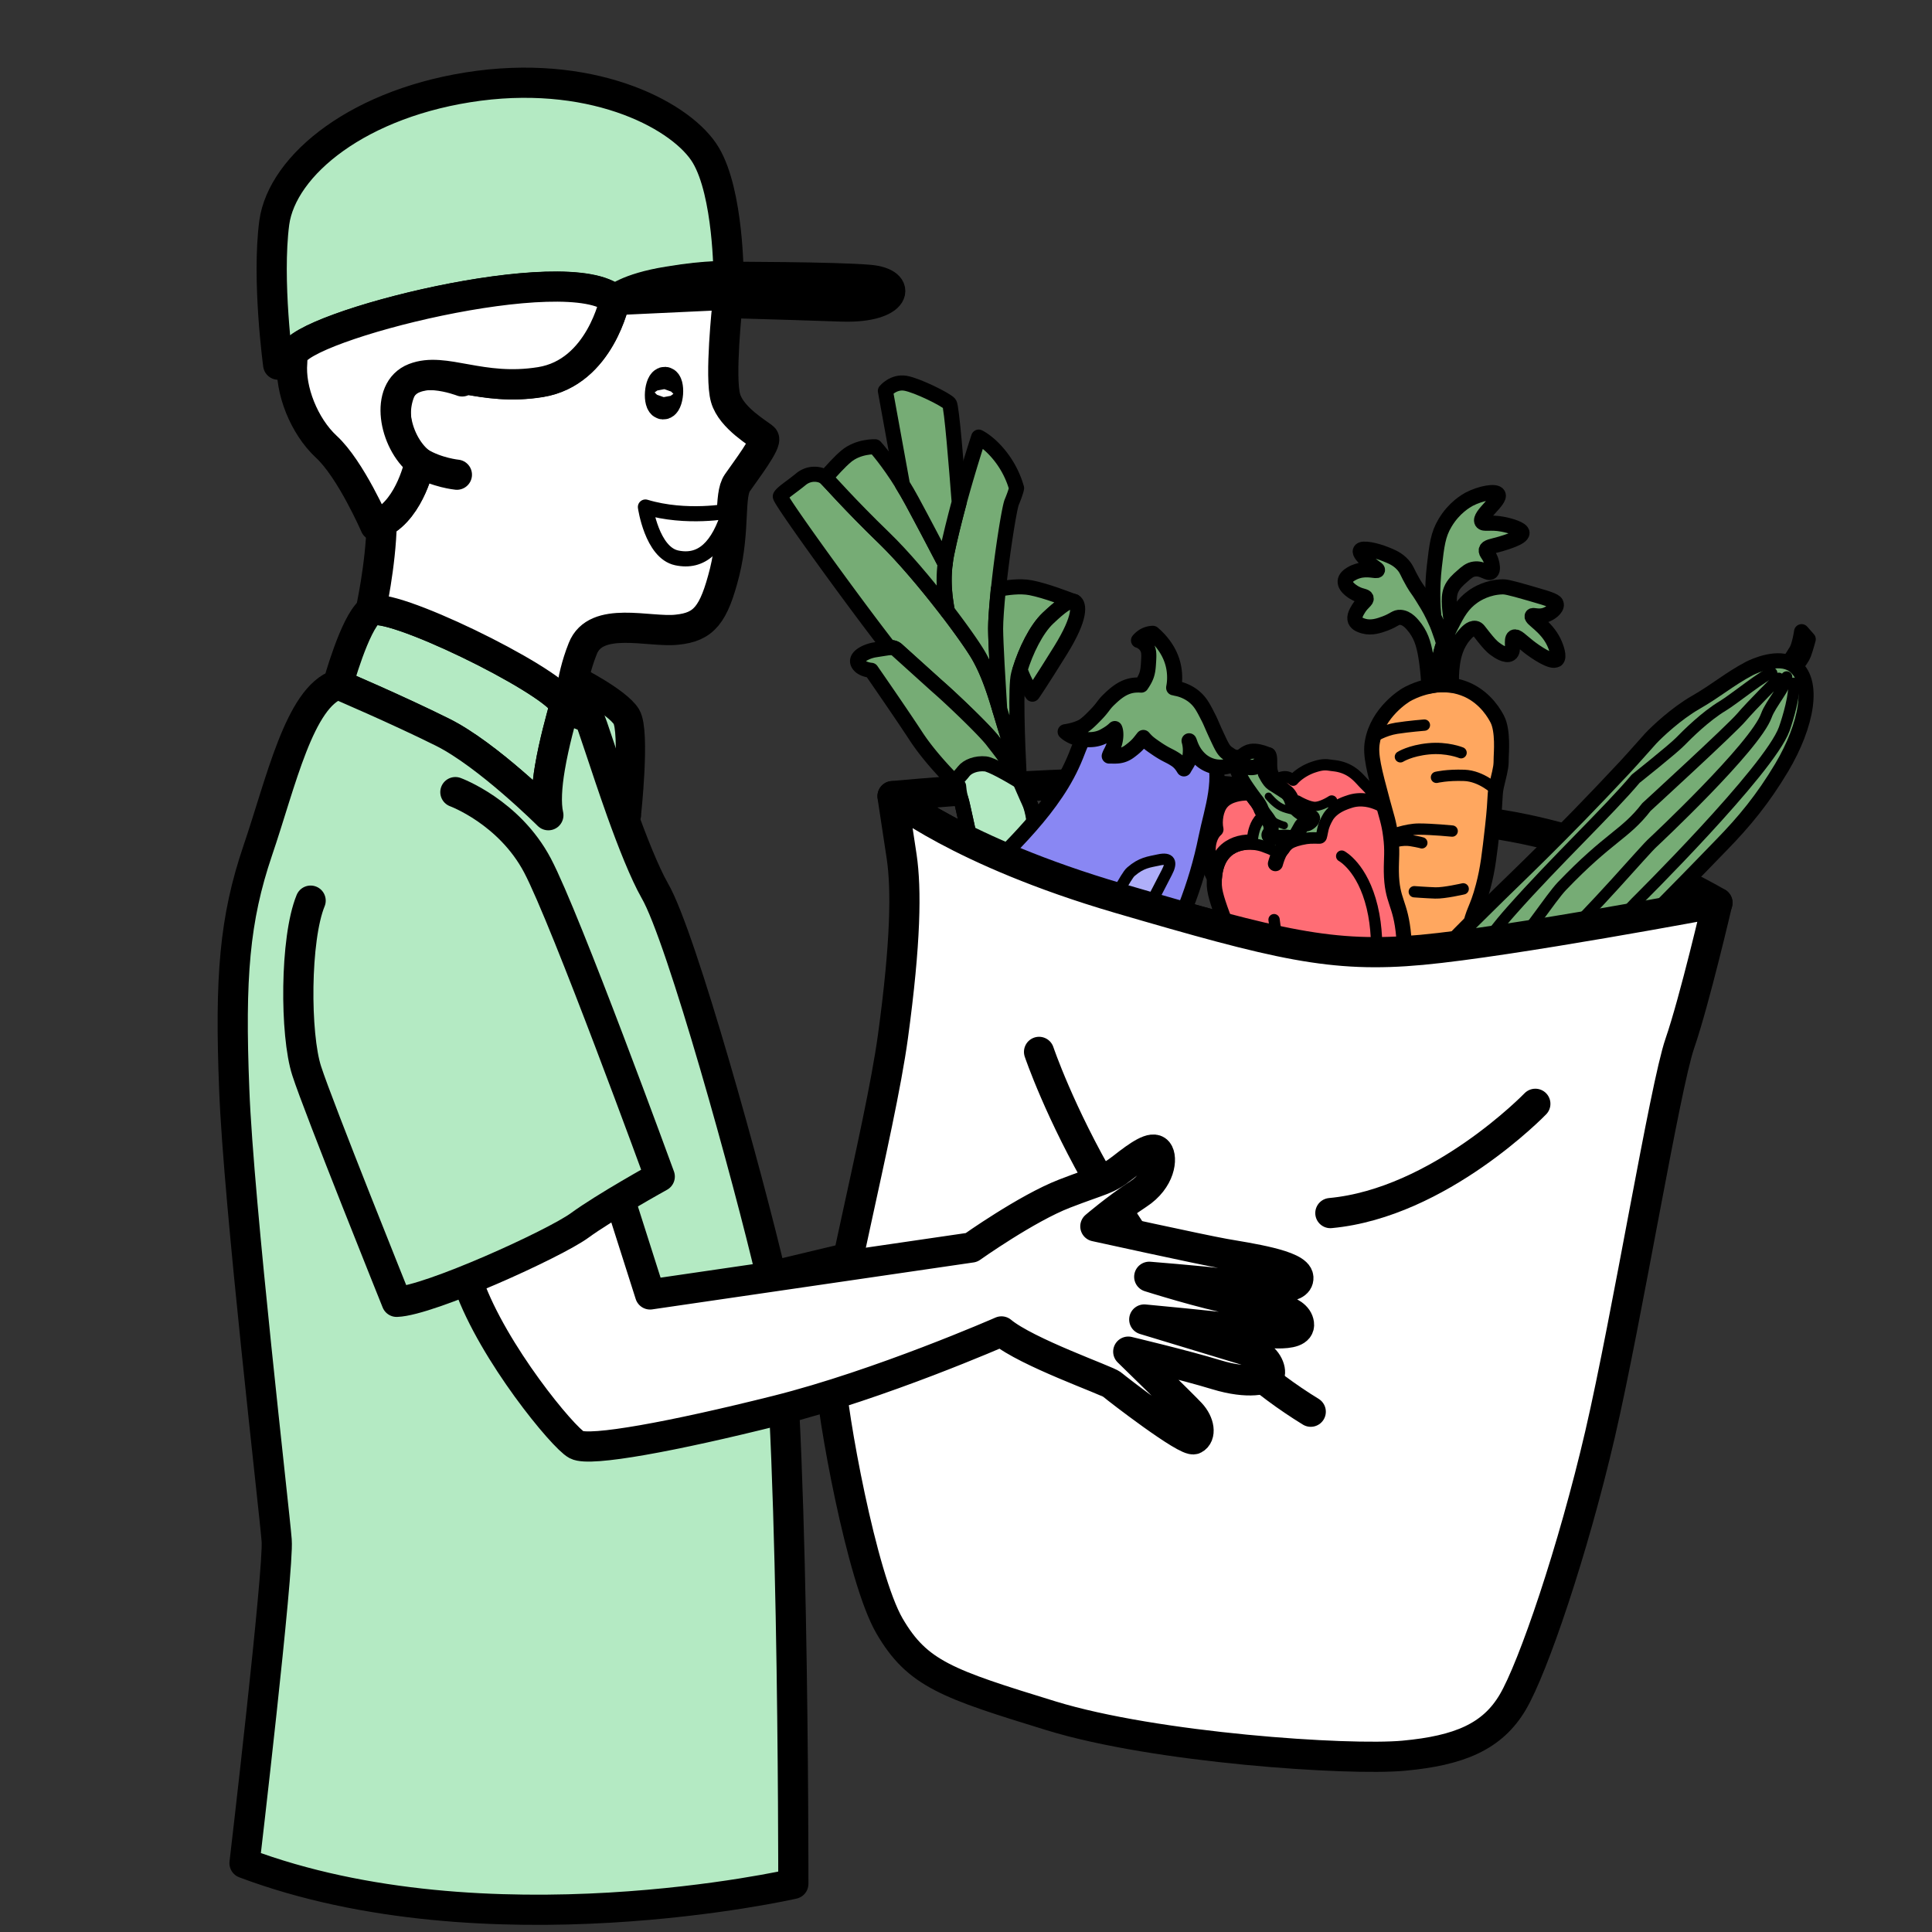 <svg xmlns="http://www.w3.org/2000/svg" id="Calque_1" data-name="Calque 1" viewBox="0 0 128 128"><rect x="0" y="0" width="128" height="128" fill="#333333" stroke="none"/><defs><style>.cls-1,.cls-11,.cls-12,.cls-16,.cls-18,.cls-19,.cls-3,.cls-4,.cls-6,.cls-7,.cls-8,.cls-9{stroke-linecap:round;stroke-linejoin:round;stroke:#000}.cls-1{fill:#76ac75}.cls-3,.cls-9{fill:#b4eac3}.cls-4{fill:#ff6d75}.cls-11,.cls-12,.cls-6{fill:#fff}.cls-16,.cls-18,.cls-19,.cls-7,.cls-8{fill:none}.cls-8{stroke-width:.75px}.cls-11,.cls-9{stroke-width:2px}.cls-16{stroke-width:.5px}.cls-12{stroke-width:2.01px}.cls-18{stroke-width:.22px}.cls-19{stroke-width:.44px}</style></defs><path d="M59.14 52.74s11.63-1.07 16.33-.78c4.7.29 16.17 1.39 24.07 2.7 7.9 1.31 14.24 5.15 14.24 5.15l-3.77 4.04-27.69 6.69-23.18-17.79s4.41 3.67 14.99 6.76 14.13 3.97 20.07 3.42c5.94-.55 19.59-3.12 19.59-3.12" style="stroke-width:2px;fill:none;stroke:#000;stroke-linecap:round;stroke-linejoin:round"/><path d="M93.53 59.9c-.17 1.93-.65 3.24-1.09 4.39-.58 1.55-1.04 2.15-1.61 2.58-.59.44-1.21.62-1.45.68-.95.24-1.72.08-1.89.04-.49-.11-.62-.25-1.69-.84-1.73-.97-1.78-.83-2.25-1.25-.53-.47-.8-.96-1.33-1.93-.43-.78-.65-1.38-1.05-2.45-.5-1.36-.75-2.05-.72-2.7 0-.07 0-.16.01-.26.04-.51.17-1.28.79-1.83.5-.44 1.2-.58 1.83-.52.25.03.49.08.7.16.76.28.66.28.99.5.39-.49.41-.74 1.38-.97.57-.13.75-.1 1.27-.1.1-.34.06-.65.47-1.35.1-.16.23-.3.37-.42.42-.36.96-.52 1.08-.56.84-.3 1.61-.05 2.03.14.12.05.21.11.27.14.91.53 1.24 1.4 1.53 2.17.59 1.61.48 2.99.36 4.39Z" class="cls-4"/><path d="M83.88 54.1c-.17.09-.34.23-.48.48-.22.38-.29.87-.32 1.22-.63-.06-1.32.08-1.83.52-.62.55-.75 1.32-.79 1.83-.14-.22-.25-.48-.32-.78-.15-.66-.11-.87-.09-1.24.02-.36.16-.88.51-1.18-.12-.56 0-1.37.38-1.8.47-.55 1.37-.6 1.52-.61.18-.01.3 0 .41.01h0c.16.22.28.38.28.38.08.1.17.22.28.4.11.19.09.21.19.39.09.17.17.26.26.37Z" class="cls-4"/><path d="M91.37 53.2c-.41-.19-1.19-.44-2.03-.14-.12.04-.65.2-1.08.56-.04-.26-.03-.55-.03-.55s-.71.47-1.19.42c-.47-.05-1.09-.42-1.09-.42s-.11.09-.28.21c-.09-.19-.09-.36-.28-.63-.17-.25-.22-.18-.56-.53a3.8 3.8 0 0 1-.33-.37c.16-.14.21-.2.35-.24.34-.1.51-.05.82.18.37-.42.88-.69 1.25-.83.82-.29.99-.18 1.47-.13 1.19.14 1.65.86 2.03 1.23.25.25.66.66.96 1.22Z" style="stroke-width:.75px;fill:#ff6d75;stroke:#000;stroke-linecap:round;stroke-linejoin:round"/><path d="M88.26 53.62c-.14.12-.27.26-.37.42-.41.69-.37 1.01-.47 1.35-.51 0-.7-.03-1.27.1-.97.23-.99.48-1.38.97-.33-.22-.23-.22-.99-.5a2.99 2.99 0 0 0-.7-.16c.02-.34.1-.83.32-1.22.14-.25.31-.39.48-.48.06.08.13.17.21.32.04.08.08.17.11.29.01.06.03.18 0 .31-.04.2-.15.25-.12.32.01.04.06.09.42.12.35.03.42-.01.74 0 .33.02.4.07.52 0 .04-.02.08-.06.26-.39.19-.33.2-.38.28-.43.14-.09.21-.03.39-.12.12-.07.29-.22.26-.34-.03-.12-.25-.1-.57-.25-.03-.02-.33-.16-.55-.42a.999.999 0 0 1-.16-.24l.28-.21s.62.36 1.09.42c.48.05 1.19-.42 1.19-.42s0 .29.03.55Z" style="stroke-width:.5px;fill:#76ac75;stroke:#000;stroke-linecap:round;stroke-linejoin:round"/><path d="M84.04 50.01s-.48.72-.97.82c-.49.09-1.22-.26-1.22-.26s.05-.07.14-.17c.19-.22.55-.57.9-.62.34-.05.73.07.96.16h0c.09.04.16.06.17.07 0 0 0 0 0 0Z" class="cls-1"/><path d="M86.95 54.19c.03.12-.14.27-.26.34-.17.1-.24.03-.39.12-.08.05-.09.1-.28.43-.19.33-.22.36-.26.39-.12.07-.19.02-.52 0-.32-.01-.39.03-.74 0s-.4-.08-.42-.12c-.03-.08.08-.13.12-.32.03-.13.01-.25 0-.31a.879.879 0 0 0-.11-.29c-.08-.15-.15-.24-.21-.32-.08-.11-.16-.2-.26-.37-.1-.18-.07-.19-.19-.39-.1-.18-.2-.3-.28-.4 0 0-.12-.16-.28-.38h0c-.09-.13-.2-.28-.3-.43-.21-.31-.32-.5-.4-.68-.13-.27-.33-.76-.31-.88 0 0 .73.36 1.22.26.49-.09.97-.82.97-.82.13.16.02.71.11 1.08.06.26.19.47.35.67.1.13.22.25.33.37.33.35.38.28.56.53.19.27.19.43.28.63.03.07.08.15.16.24.23.26.52.4.55.42.32.15.54.12.57.25Z" class="cls-1"/><path d="M88.89 56.72s1.38.72 2.02 3.38.06 5.51 0 5.91-.21.99-.62 1.18M84.41 60.93s.27 2.47.99 3.66 1.02 1.94 1.45 2.28 1.03.81 1.66.8M83.71 51.27s.27.57.52.73l.97.62" class="cls-8"/><path d="M84.04 52.76s.4.5.84.72 1.25.32 1.25.32M83.52 53.5s.71.85 1.05 1 .51.19.51.19" class="cls-16"/><path d="M84.5 57.22s.08-.32.24-.67c.09-.2.24-.36.24-.36" class="cls-7"/><path d="M94.96 76.55c-.14 0-.12-1.15-.53-3.23-.38-1.89-.61-2.01-.7-3.28-.07-1.02.06-1.34-.1-2.44-.13-.92-.3-1.22-.47-1.99-.34-1.54 0-1.78-.16-3.57-.2-2.29-.79-2.26-.82-4.3-.01-.88.09-1.34-.05-2.39-.11-.86-.27-1.26-.52-2.2-.56-2.09-.84-3.13-.69-3.98.34-1.99 2.15-3.08 2.25-3.14.12-.07.69-.39 1.49-.56.17-.04.36-.06.54-.09.08 0 .16 0 .23-.01.23-.01.48 0 .73.03.35.05.71.15 1.07.31 1.24.57 1.82 1.65 1.97 1.94.4.77.26 2.3.26 2.5-.01.61 0 .62-.26 1.69-.22.87-.07.77-.31 2.91-.21 1.85-.31 2.78-.62 3.96-.43 1.64-.69 1.61-.91 2.89-.26 1.58.14 1.55-.13 3.06-.23 1.28-.57 1.53-.93 3.38-.08.43-.06.37-.24 1.43-.22 1.32-.38 2.09-.48 2.64-.51 2.76-.43 3.1-.64 4.45Z" style="fill:#ffa75f;stroke:#000;stroke-linecap:round;stroke-linejoin:round"/><path d="M95.65 42.63c-.06-.26-.15-.5-.25-.78-.13-.35-.26-.68-.4-.97-.07-.69-.14-1.86.03-3.36.16-1.39.24-2.1.71-2.88.6-1.01 1.39-1.45 1.6-1.57.76-.39 1.76-.58 1.91-.31.21.37-1.3 1.41-1.07 1.81.12.2.54 0 1.37.16.48.09 1.29.32 1.29.58 0 .31-1.07.62-1.43.73-.55.16-.88.18-.94.39-.05.21.23.33.35.83.04.16.12.5-.03.63-.2.17-.55-.27-1.11-.19-.31.04-.52.22-.82.49-.23.2-.57.49-.73.9-.23.59-.05 1.44.04 2.29-.02.04-.04.08-.06.11-.21.42-.36.79-.47 1.14Z" class="cls-1"/><path d="M95.2 45.37c-.19.02-.37.05-.54.09-.01-.39-.05-.92-.14-1.61-.14-1-.31-1.63-.74-2.22-.21-.27-.53-.7-1-.73-.32-.02-.38.17-1.02.41-.38.14-.89.32-1.42.17-.16-.05-.45-.13-.55-.37-.1-.26.09-.58.22-.79.27-.43.54-.53.5-.69-.04-.15-.3-.11-.68-.31-.07-.03-.74-.39-.71-.81.03-.41.73-.65.81-.67.68-.22 1.29.05 1.33-.07.03-.09-.34-.22-.7-.62-.2-.21-.51-.52-.43-.67.11-.23 1.04-.02 1.68.24.4.16.79.32 1.13.7.28.31.28.49.68 1.18.26.45.3.43.62.95.19.31.48.75.75 1.33.14.29.28.61.4.97.1.28.19.52.25.78-.07.2-.13.4-.18.6 0 .02-.01.05-.02.08-.16.6-.25 1.38-.24 2.06Z" class="cls-1"/><path d="M103.11 43.7c-.29.24-1.37-.49-1.84-.86-.5-.39-.78-.72-.96-.63-.25.13.06.91-.26 1.11-.28.18-.83-.2-.96-.3-.29-.2-.49-.45-.79-.82-.33-.41-.38-.54-.55-.57-.31-.05-.6.3-.75.47-.54.64-.7 1.38-.77 1.88-.08.57-.08 1.04-.06 1.41-.25-.03-.5-.04-.73-.03-.08 0-.15 0-.23.01-.01-.68.08-1.46.24-2.06 0-.02.01-.05.02-.08.06-.19.11-.39.18-.6.11-.35.25-.72.47-1.14.02-.04.04-.08.06-.11.38-.76.72-1.37 1.42-1.86.24-.17.96-.62 1.95-.64.16 0 .33 0 1.84.44 1.44.41 1.7.52 1.72.72.04.27-.38.6-.76.72-.46.14-.79-.05-.84.05-.1.19.91.65 1.43 1.72.17.35.4 1 .19 1.17Z" class="cls-1"/><path d="M91 48.82s.69-.44 1.52-.57c.83-.13 1.85-.21 1.85-.21M96.8 49.87s-.92-.38-2.15-.26-1.87.53-1.87.53M99.11 52.33s-.95-.92-2.1-.96-1.84.13-1.84.13M92.14 55.34s.99-.41 1.87-.41c.88 0 2.2.13 2.2.13M92.19 55.83s.68-.24 1.28-.14.73.15.73.15M96.94 58.89s-1.26.29-1.85.27-1.39-.08-1.39-.08M97.29 62.59s-.64.15-1.04.14-1.19-.15-1.19-.15" class="cls-8"/><path d="M96.25 65.02s-.94.34-1.54.24-1.48-.45-1.48-.45M95.91 70.46s-.55.17-.87.17-1.18-.24-1.18-.24M95.6 72.1s-.4.2-.64.13M67.53 51.65v-.02.02Z" class="cls-7"/><path d="M67.53 51.62c-.68-1.22-1.5-2.2-1.74-2.52-.55-.73-2.84-2.9-3.68-3.63l-2.67-2.41a.585.585 0 0 0-.47-.15h-.06c-2.28-2.92-7.3-9.85-7.21-10.03.11-.23.74-.62 1.36-1.13s1.36-.33 1.62-.11c0 0 0 0 0 0 .25.22 1.52 1.7 3.89 4 1.26 1.23 2.73 2.97 3.94 4.53.09.11.17.22.25.32.95 1.24 1.71 2.33 2.04 2.89.63 1.08 1.05 2.32 1.42 3.58.2.65.38 1.3.59 1.93.24.74.49 1.76.71 2.71Z" class="cls-1"/><path d="M70.79 71.11c-.21.09-.47.18-.75.25-.16.04-.32.07-.48.09-.23.04-.45.06-.62.06 0 0 0 0 0 0h-.23c-.24-.01-.44-.04-.61-.07-.28-.05-.44-.11-.44-.11s-.03-.12-.08-.35c-.05-.24-.12-.58-.22-1.02-.54-2.49-1.69-7.88-2.57-11.93.57.02 1.22-.14 1.67-.44.47-.3 1.48-1.57 2.15-2.44.47 3.3 1.97 12.59 2.44 15h0c.05.27.09.46.12.53v.03c.07.13-.1.28-.38.4Z" class="cls-6"/><path d="M63.22 51.8c-.54-.54-1.72-1.78-2.53-3.02-1.08-1.65-2.97-4.37-2.97-4.37s-.56-.04-.8-.35c-.41-.51.49-.91 1.01-1 .31-.05.69-.11.97-.15h.06c.17-.02.34.03.47.15l2.67 2.41c.84.72 3.13 2.9 3.68 3.63.24.32 1.06 1.3 1.74 2.52v.02-.01c.02.04.04.08.07.12M66.23 46.97c-.38-1.26-.79-2.5-1.42-3.58-.33-.56-1.09-1.65-2.04-2.89-.03-.14-.06-.29-.08-.44-.11-.67-.17-1.42-.12-2.2.01-.17.02-.35.05-.52.03-.23.06-.46.11-.69.22-1.07.52-2.26.82-3.38.63-2.31 1.29-4.31 1.29-4.31s.72.33 1.49 1.34a6.146 6.146 0 0 1 1.02 2.04s-.04.26-.32.93c-.16.39-.64 3.38-.88 5.77-.11 1.11-.19 2.09-.18 2.62 0 1.03.16 3.52.27 5.32Z" class="cls-1"/><path d="M62.77 40.5c-.08-.11-.17-.22-.25-.32-1.21-1.56-2.67-3.3-3.94-4.53-2.38-2.3-3.64-3.78-3.89-4 0 0 0 0 0 0 .41-.47.94-1.06 1.37-1.42.81-.68 1.92-.63 1.92-.63s.84.92 1.82 2.51c.2.33.41.69.62 1.07.7 1.29 1.55 2.9 2.2 4.16-.02.17-.04.35-.05.52-.05.78.01 1.53.12 2.2.02.15.05.3.08.44Z" class="cls-1"/><path d="M62.61 37.34c-.66-1.26-1.5-2.87-2.2-4.16-.21-.39-.42-.75-.62-1.07l-1.13-6.21s.53-.64 1.32-.51c.78.13 2.71 1.09 2.92 1.35.15.18.47 4.21.65 6.53-.3 1.12-.6 2.31-.82 3.38-.05.23-.08.46-.11.69ZM67.53 51.63v-.01c-.22-.96-.47-1.97-.71-2.71-.2-.63-.39-1.29-.59-1.93-.11-1.8-.26-4.29-.27-5.32 0-.53.07-1.51.18-2.62.55-.11 1.42-.24 2.15-.1 1.03.2 2.47.77 2.82.9-.31-.07-.89.37-1.68 1.11-.79.74-1.48 2.2-1.86 3.42-.03.11-.07.21-.09.32-.2.74-.09 4.19.05 6.94Z" class="cls-1"/><path d="M68.4 45.99s-.5-.7-.82-1.62c.37-1.22 1.07-2.68 1.86-3.42.78-.74 1.36-1.19 1.68-1.11.02 0 .04.02.06.02h.02c.29.18.45.99-.94 3.23s-1.85 2.89-1.85 2.89Z" class="cls-1"/><path d="M71.17 39.86s-.04-.02-.06-.02" class="cls-1"/><path d="M71.05 70.14c.48.2 1.23.65 1.37 1.51.2 1.26-.78 1.95-.78 1.95M71.05 70.14c-.23-.1-.39-.14-.39-.14M68.25 70.13c-.37.05-.32.3-.44.62-.18.44-.55.01-1.03.61s-.57 1.13-.53 1.7.31.73-.14 1.06-.76.16-.76.16M68.86 70.27s-.38.23-.37.63.75 1.36.42 1.71-.46.39-.67.8-.28.91-.17 1.38-.49 1.05-.57 1.11M69.75 70.25s-.33.52-.23 1.03.39.7.36 1-.19.73-.56 1.06-.66.77-.55 1.09.21.76.29.91M70.36 70.45s.62.55.41 1.02-.17.87-.02 1.08.18.66-.05 1.02-.37 1.12-.29 1.44.14.76-.04.9-.4.1-.4.1" class="cls-7"/><path d="M67.86 69.84s-.57-.08-.85.49-.14 1.4-.32 1.73-.57.97-.96 1.04-.85-.36-.85-.36M69.3 70.34s-.29.29-.33.65.07.86-.37 1.19-.51.35-.93.85-.19.75-.25.97c-.1.36-.59.53-.69.74s-.07.59-.07.59M70.84 70.46s1.42.76.94 1.67c-.47.91-.89 1.26-.71 1.69s.45.33.65.74c.13.27-.12.63-.12.63M70.19 70.77s-.27.72-.12.96.42 1.07.18 1.44-.77.91-.71 1.28.32.57.16.93M68.17 70.68s-.04.39-.02.5-.16.61-.53.75-.64.41-.63.61.06 1.1-.33 1.49c-.21.21-.24.34-.37.61" class="cls-7"/><path d="M66.46 57.58c-.45.29-1.1.46-1.67.44-.62-2.83-1.09-5.02-1.13-5.11-.11-.27-.15-.82-.15-.82s-.11-.1-.29-.28c.24-.26.5-.54.62-.7.26-.34.84-.56 1.45-.5.38.04 1.51.68 2.3 1.16h0c.43.79.79 1.67.9 2.53.02.2.06.49.12.85-.67.87-1.69 2.13-2.15 2.44Z" class="cls-3"/><path d="M68.66 55.5c-.03-.33-.16-1.72-.37-2.14s-.77-1.74-.77-1.74M64.79 58.02s-.99-4.57-1.07-4.88-.5-1.34-.5-1.34" class="cls-3"/><path d="M106.4 58.45s1.31.69 1.91 3.2c.6 2.52.06 5.22 0 5.6s-.2.94-.58 1.11M102.16 62.44s.25 2.34.94 3.47c.69 1.13.97 1.83 1.37 2.16s.97.77 1.57.76" class="cls-19"/><path d="M101.82 54.7s.38.47.8.68 1.19.31 1.19.31M101.32 55.4s.67.81 1 .94.49.18.49.18" class="cls-18"/><path d="M102.25 58.93s.08-.31.23-.63c.09-.19.23-.35.23-.35" class="cls-19"/><path d="M118.59 44.61s.76-.87.91-1.28.3-.98.3-.98l-.44-.5s-.13.89-.34 1.25-.9 1.38-.9 1.38l.46.13Z" class="cls-1"/><path d="M114.1 55.93c1.44-1.48 2.68-2.96 3.95-5.09 1.64-2.77 2.25-5.76.75-6.79-.96-.66-2.57.07-2.9.24-1.34.71-2.15 1.44-3.56 2.25-1.29.74-2.56 1.94-2.98 2.39-.37.41-1.16 1.31-1.69 1.88-4.45 4.77-7.18 7.29-9.03 9.13-1.54 1.52-2.49 2.45-3.38 3.5-1.77 2.09-4.49 6.1-5.17 7.67-.8 1.86-.68 3.23.25 4.1.72.68 2.86-.06 4.43-1.18 1.31-.93 3.6-2.4 5.58-4.43.97-1 3.47-3.59 4.75-4.74 3.05-2.74 8.24-8.15 8.99-8.92Z" class="cls-1"/><path d="M117.38 44.59c-.44.05-2.54 1.76-3.23 2.17-1.18.71-2.36 1.89-2.85 2.39s-2.93 2.44-2.93 2.44c-1.78 2.12-5.33 5.47-8.21 8.72-1.82 2.04-2.96 3.95-4.52 5.77-2.65 3.08-4.75 6.1-4.75 6.1" class="cls-8"/><path d="M117.85 44.94s-1.81 1.8-2.48 2.59-6.29 5.94-6.29 5.94c-1.43 1.85-2.45 1.95-5.61 5.25-.72.76-2.5 3.47-3.56 4.56-1.15 1.18-2.54 3.39-4.02 4.89-2.73 2.78-4.74 5.17-4.74 5.17M118.37 44.85c-.02.64-1.06 1.77-1.34 2.55-.74 2.08-7.5 8.4-7.5 8.4-.64.57-3.65 4.2-7.26 7.65-.96.91-1.93 1.85-2.89 2.76-1.06 1.02-2.1 2.01-3.05 2.92-2.65 2.54-4.97 5.24-4.97 5.24" class="cls-8"/><path d="M118.82 45.27c.13.67-.36 2.33-.61 3.03-1 2.74-9.82 11.47-9.82 11.47-4.68 4.99-14.64 13.29-16.03 14.71" class="cls-8"/><path d="M80.25 49.62c.86 1.87.03 4-.35 5.88-.64 3.17-1.82 6.14-3.47 8.91-.88 1.48-1.87 2.92-3.22 3.99-2.06 1.64-4.97 1.87-7.43 1.11-1.08-.34-2.11-.89-2.83-1.76-.79-.97-1.12-2.27-1.05-3.52.09-1.52.71-3.02 1.58-4.26.84-1.17 1.87-2.19 2.88-3.22 1.3-1.32 2.58-2.68 3.61-4.22.52-.77.96-1.58 1.31-2.45.25-.63.51-1.4 1.03-1.88.64-.58 1.83-1.21 3-.97 1.3.26 1.62 1.38 3.1 1.44.32.01.61-.02 1 .15.7.31.7.5.83.79Z" style="fill:#8987f3;stroke:#000;stroke-linecap:round;stroke-linejoin:round"/><path d="M77.3 57.81c-.7 1.32-1.52 3.14-2.97 5.01-1.47 1.9-3.09 4.54-5.8 4.46-.38-.01-.77-.08-1.08-.3-.46-.33-.65-.95-.59-1.51.07-.64.41-1.35.91-1.77.74-.61 1.35-.18 2.69-.75 1.22-.52 1.94-1.4 2.15-1.66 1.21-1.52 1.95-3.23 2.32-3.54.71-.61 1.17-.63 1.85-.78.74-.16.89.14.52.84Z" style="fill:#afaff9;stroke-miterlimit:10;stroke-width:.75px;stroke:#000"/><path d="M82.22 50.2c-.35.35-.77.71-1.62.61-.56-.07-.94-.38-1.03-.46-.6-.52-.72-1.15-.79-1.27.02.08.14.45.06 1.01-.04.31-.23.54-.4.85-.26-.44-.48-.57-.71-.71-.26-.16-.53-.25-1.05-.6-.53-.36-.65-.45-.93-.77-.26.32-.35.5-.9.91-.53.4-.97.31-1.36.32.08-.25.17-.29.34-.8.13-.41.12-.83.03-1.02-.14.13-.29.27-.75.52-.47.24-.92.22-1.16.21-.71-.03-1.19-.33-1.38-.52.42-.06.79-.18 1.01-.28.17-.07.38-.19.88-.7.67-.67.6-.76 1.03-1.17.39-.37.9-.84 1.62-.93.17-.02.34-.02.5-.01.15-.22.29-.45.37-.71.09-.29.1-.6.12-.91.01-.18.02-.36 0-.54a.93.93 0 0 0-.33-.61c-.02-.02-.32-.23-.34-.19 0 0 .11-.15.35-.3.31-.18.6-.17.6-.17.76.65 1.31 1.51 1.42 2.52.04.35.03.72-.04 1.07v.02c.06 0 .08.02.17.04.56.1.99.38 1.2.56.39.33.57.66.9 1.31.21.4.2.46.66 1.44.29.62.4.82.65.99.43.29.37.25.86.29Z" class="cls-1"/><path d="m51.1 84.56 23.85-5.7-.19 5.57-26.25 5.19 2.59-5.06z" class="cls-12"/><path d="M58.93 107.72c1.85 3.18 3.82 3.84 10.72 5.96s19.67 2.98 23.35 2.64c3.68-.34 5.87-1.26 7.22-3.54 1.35-2.28 4-10.06 5.79-17.77 1.79-7.72 4.3-23.03 5.28-25.87.98-2.84 2.49-9.33 2.49-9.33s-13.65 2.57-19.59 3.12c-5.94.55-9.49-.33-20.07-3.42-10.58-3.1-14.99-6.76-14.99-6.76s.29 1.89.61 4.02c.31 2.12.28 5.6-.58 11.9-.86 6.3-4.33 19.32-4.18 22.17.14 2.86 2.1 13.69 3.95 16.88Z" class="cls-11"/><path d="M68.84 69.69s5.44 16.14 18 23.84M101.72 73.13s-6.34 6.57-13.58 7.24" class="cls-11"/><path d="M48.26 18.31s-1.19-.12-3.96.34c-2.79.44-3.58 1.23-3.58 1.23-3.03-2.79-20.93 1.75-21.31 3.64-.04.16-.06.32-.06.5-.58.08-.92.14-.92.14s-.76-5.58-.26-9.4c.52-3.82 5.64-8.04 13.56-9.08 7.89-1.02 13.54 2.09 15.03 4.6 1.51 2.53 1.51 8.04 1.51 8.04Z" class="cls-9"/><path d="M55.83 20.34c-1.73-.06-4.82-.16-7.75-.24-3.8-.12-7.35-.22-7.35-.22s.78-.78 3.58-1.23c2.77-.46 3.96-.34 3.96-.34s6.99 0 9.32.2 1.83 1.93-1.75 1.83Z" style="stroke-width:1.94px;fill:#fff;stroke:#000;stroke-linecap:round;stroke-linejoin:round"/><path d="M37.31 46.95h.04c-.16.6-.64 2.27-.92 3.94-.2 1.19-.28 2.35-.1 3.13 0 0-4.02-4.02-7.01-5.5-2.97-1.49-6.93-3.17-6.93-3.17s1.1-4.02 2.13-4.86h.02c1.1-.78 11.83 4.44 12.84 6.13.02.02.04.06.04.08l-.1.26Z" class="cls-9"/><path d="M48.85 31.99c-.58.84-.14 3.05-.84 5.91-.72 2.85-1.37 3.64-3.17 3.82-1.83.2-5.36-.96-6.23 1.25-.44 1.1-.64 2.09-.74 2.77-.1.6-.1.98-.1 1.04 0 0-.1-.04-.3-.14-.02 0-.04 0-.08-.02-1-1.69-11.73-6.91-12.84-6.13 0 0 .68-3.01.74-5.85 1.93-1 2.53-4 2.53-4-1.71-1.37-2.37-4.8-.36-5.58 2.01-.78 4.4.9 8.36.26 3.96-.64 4.92-5.44 4.92-5.44l6.85-.32.5.54.1.1s-.52 4.8-.12 6.17c.38 1.35 2.27 2.39 2.53 2.65s-1.17 2.13-1.75 2.97Z" class="cls-11"/><path d="M30.62 25.27s-3.33-1.3-4.11.65.17 4.02 1.3 4.71 2.46.82 2.46.82" class="cls-11"/><path d="M48.33 33.85s-2.85.56-5.57-.26c0 0 .43 3.02 2.07 3.37s2.77-.69 3.5-3.11Z" class="cls-6"/><path d="M37.43 46.71s-.02.08-.08.24h-.04l.1-.26.02.02Z" class="cls-12"/><path d="m41.51 53.96-.34-.2-4.74-2.87c.28-1.67.76-3.33.92-3.94h-.04l.1-.26.04-.06.4-.9.28-.64s2.77 1.41 3.37 2.39c.6 1 0 6.49 0 6.49Z" style="stroke-width:1.94px;fill:#b4eac3;stroke:#000;stroke-linecap:round;stroke-linejoin:round"/><path d="M52.56 124.81s-20.33 4.66-36.36-1.37c0 0 2.29-19.51 2.13-21.39-.14-1.87-2.53-22.36-2.81-29.85-.3-7.47.02-11.31 1.55-15.83 1.55-4.54 2.77-10.18 5.32-11.03 0 0 3.96 1.69 6.93 3.17 2.99 1.49 7.01 5.5 7.01 5.5-.18-.78-.1-1.95.1-3.13.28-1.67.76-3.33.92-3.94.06.02.08.02.08.02s1.43.5 1.61.64c.12.08 1.04 3.09 2.13 6.15.72 2.01 1.53 4.06 2.21 5.26 1.77 3.03 6.23 19.18 7.71 25.53 1.51 6.35 1.47 40.26 1.47 40.26Z" class="cls-9"/><path d="m41.21 79.92 1.86 5.84 21.29-3.11s3.66-2.6 6.17-3.57 2.78-.88 3.85-1.72 1.99-1.48 2.32-1.07.19 1.86-1.3 2.83c-1.48.97-2.83 2.13-2.83 2.13s6.96 1.53 8.53 1.81c1.58.28 4.87.74 4.92 1.58s-1.86.74-4.41.46-5.47-.51-5.47-.51 3.66 1.16 5.75 1.53 4.03.56 4.17 1.58-2.64.56-3.99.37c-1.34-.19-6.26-.65-6.26-.65s6.26 1.9 7.19 2.18 1.25 1.16 1.11 1.48-1.39.65-3.52 0-5.84-1.53-5.84-1.53 3.52 3.43 4.13 4.08.7 1.48.23 1.72-5.12-3.35-5.43-3.62-5.66-2.13-7.33-3.52c0 0-8.02 3.52-14.89 5.24-6.86 1.72-12.38 2.74-13.26 2.27-.88-.46-5.52-6.08-7.14-10.62s10.16-5.19 10.16-5.19ZM40.73 19.87s-.96 4.8-4.92 5.44c-3.96.64-6.35-1.04-8.36-.26s-1.35 4.22.36 5.58c0 0-.6 2.99-2.53 4-.12.08-.28.14-.42.2 0 0-1.63-3.76-3.25-5.24-1.47-1.37-2.41-3.76-2.25-5.58 0-.18.02-.34.06-.5.38-1.89 18.28-6.43 21.31-3.64Z" class="cls-11"/><path d="M30.17 52.48s3.56 1.3 5.44 4.86c1.88 3.56 8.1 20.61 8.1 20.61s-3.63 2.01-5.31 3.24c-1.69 1.23-9.98 4.99-12.12 5.06 0 0-5.19-12.9-5.96-15.3-.78-2.4-.78-8.75.26-11.28" class="cls-9"/><ellipse cx="44" cy="26.04" class="cls-12" rx=".74" ry=".26" transform="rotate(-85.58 44 26.047)"/><path d="M-1155.63-214.82h2244.45v5948.74h-2244.45z" style="stroke:#fff;stroke-width:8px;fill:none;stroke-linecap:round;stroke-linejoin:round"/></svg>